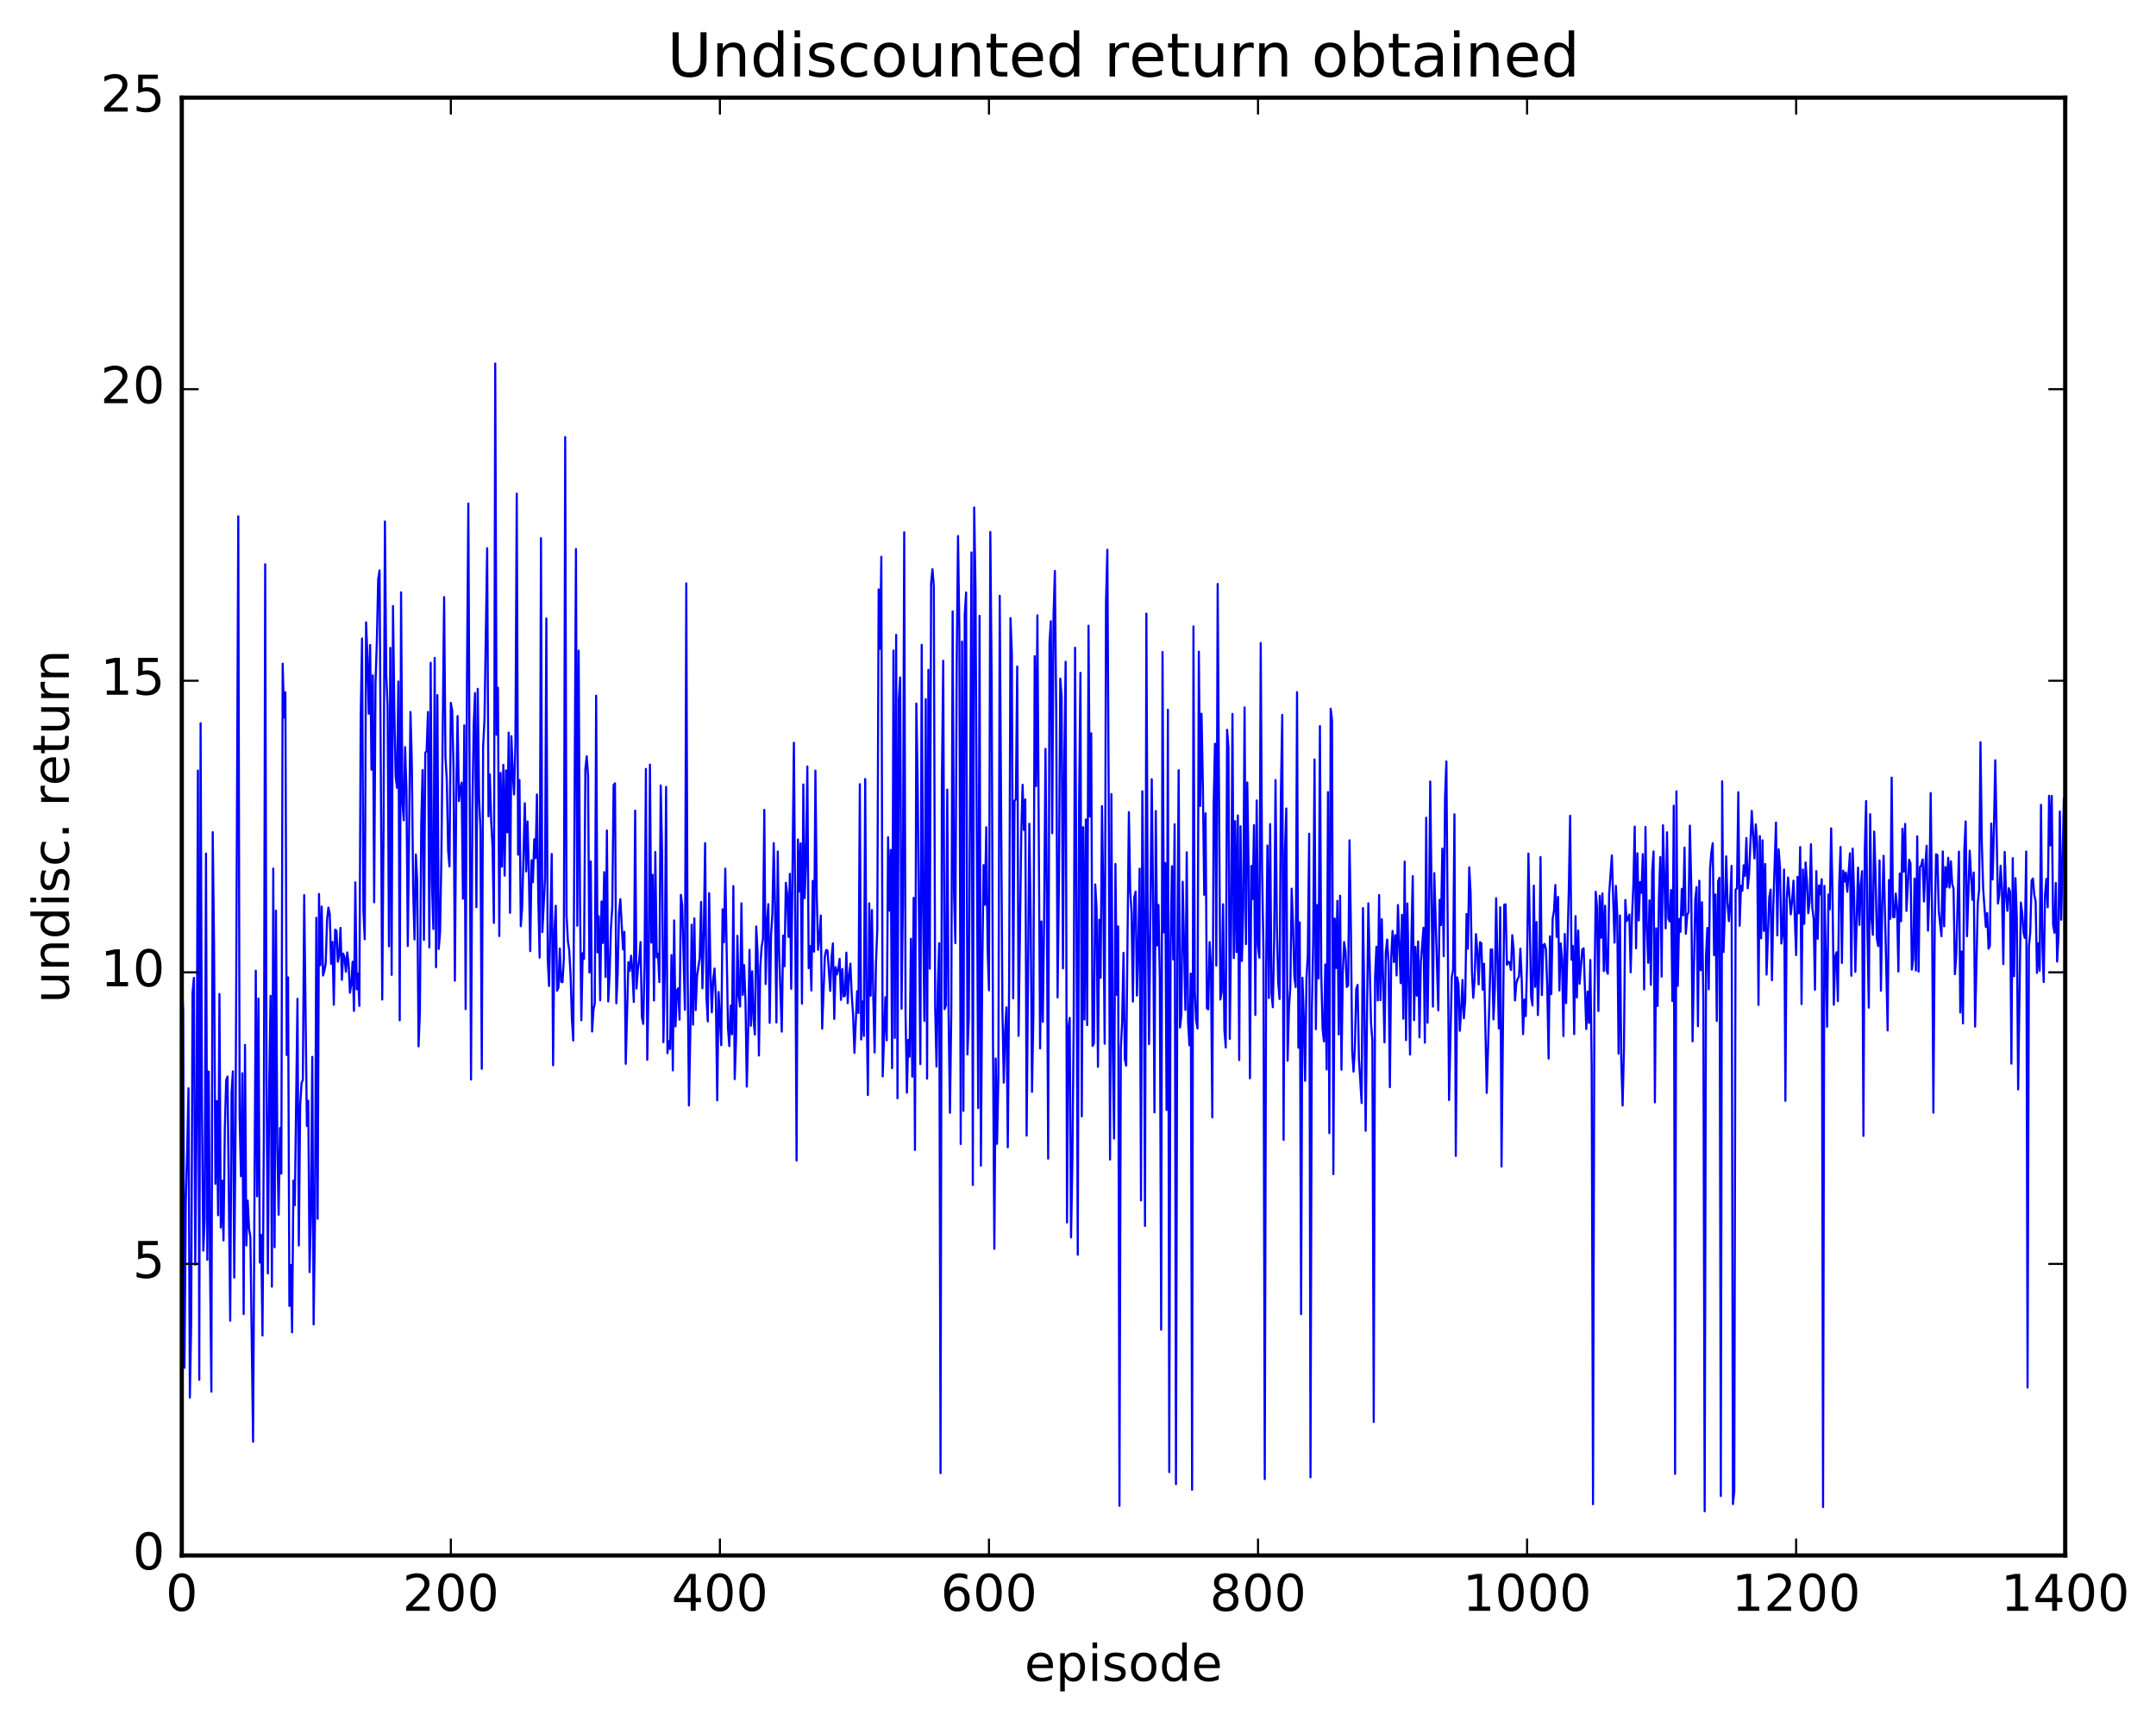 <?xml version="1.0" encoding="utf-8" standalone="no"?>
<!DOCTYPE svg PUBLIC "-//W3C//DTD SVG 1.1//EN"
  "http://www.w3.org/Graphics/SVG/1.1/DTD/svg11.dtd">
<!-- Created with matplotlib (http://matplotlib.org/) -->
<svg height="408pt" version="1.1" viewBox="0 0 511 408" width="511pt" xmlns="http://www.w3.org/2000/svg" xmlns:xlink="http://www.w3.org/1999/xlink">
 <defs>
  <style type="text/css">
*{stroke-linecap:butt;stroke-linejoin:round;stroke-miterlimit:100000;}
  </style>
 </defs>
 <g id="figure_1">
  <g id="patch_1">
   <path d="M 0 408.169 
L 511.954 408.169 
L 511.954 0 
L 0 0 
z
" style="fill:#ffffff;"/>
  </g>
  <g id="axes_1">
   <g id="patch_2">
    <path d="M 43.084 368.742 
L 489.484 368.742 
L 489.484 23.142 
L 43.084 23.142 
z
" style="fill:#ffffff;"/>
   </g>
   <g id="line2d_1">
    <path clip-path="url(#pb4eb28b7d7)" d="M 43.084 232.072 
L 43.403 239.583 
L 43.721 324.256 
L 44.04 284.632 
L 44.359 273.305 
L 44.678 257.992 
L 44.997 331.317 
L 45.316 313.322 
L 45.635 235.394 
L 45.953 231.806 
L 46.272 299.82 
L 46.591 265.675 
L 46.91 182.67 
L 47.229 327.109 
L 47.548 171.452 
L 47.867 262.976 
L 48.185 296.471 
L 48.504 289.276 
L 48.823 202.347 
L 49.142 298.661 
L 49.461 254.01 
L 49.78 300.02 
L 50.099 329.912 
L 50.417 197.269 
L 50.736 224.595 
L 51.055 280.627 
L 51.374 261.03 
L 51.693 288.086 
L 52.012 235.64 
L 52.331 291.006 
L 52.649 279.884 
L 52.968 294.057 
L 53.287 267.583 
L 53.606 256.088 
L 53.925 255.197 
L 54.563 313.09 
L 54.881 259.074 
L 55.2 253.957 
L 55.519 302.864 
L 55.838 265.948 
L 56.476 122.4 
L 56.795 264.625 
L 57.113 278.826 
L 57.432 254.414 
L 57.751 311.508 
L 58.07 247.709 
L 58.389 295.223 
L 58.708 284.622 
L 59.027 291.227 
L 59.345 293.261 
L 59.983 341.766 
L 60.621 230.117 
L 60.94 283.599 
L 61.259 236.72 
L 61.577 299.311 
L 61.896 292.753 
L 62.215 316.597 
L 62.534 269.514 
L 62.853 133.766 
L 63.172 255.836 
L 63.491 301.882 
L 63.809 256.762 
L 64.128 236.066 
L 64.447 305.022 
L 64.766 205.893 
L 65.085 295.672 
L 65.404 215.887 
L 65.723 271.263 
L 66.041 287.963 
L 66.36 267.418 
L 66.679 278.22 
L 66.998 157.33 
L 67.317 170.09 
L 67.636 164.108 
L 67.955 250.095 
L 68.273 231.694 
L 68.592 309.594 
L 68.911 299.859 
L 69.23 315.837 
L 69.549 279.859 
L 69.868 285.708 
L 70.505 236.776 
L 70.824 295.241 
L 71.143 262.167 
L 71.462 256.763 
L 71.781 255.989 
L 72.1 212.192 
L 72.737 266.928 
L 73.056 260.932 
L 73.375 301.552 
L 73.694 287.742 
L 74.013 250.532 
L 74.332 313.968 
L 74.651 289.51 
L 74.969 217.584 
L 75.288 288.913 
L 75.607 211.917 
L 75.926 228.817 
L 76.245 214.925 
L 76.564 231.264 
L 76.883 230.121 
L 77.201 228.292 
L 77.52 218.032 
L 77.839 215.152 
L 78.158 216.784 
L 78.477 228.492 
L 78.796 223.286 
L 79.115 238.195 
L 79.433 220.387 
L 79.752 220.653 
L 80.071 227.992 
L 80.39 226.356 
L 80.709 219.962 
L 81.028 232.282 
L 81.347 226.07 
L 81.665 226.99 
L 81.984 230.356 
L 82.303 225.78 
L 82.622 228.49 
L 82.941 235.337 
L 83.26 233.189 
L 83.579 227.991 
L 83.897 239.643 
L 84.216 209.17 
L 84.535 234.534 
L 84.854 230.765 
L 85.173 238.457 
L 85.492 169.959 
L 85.811 151.37 
L 86.129 215.71 
L 86.448 222.668 
L 86.767 147.535 
L 87.086 155.748 
L 87.405 169.196 
L 87.724 152.906 
L 88.043 182.461 
L 88.361 160.109 
L 88.68 213.893 
L 88.999 162.053 
L 89.318 152.064 
L 89.637 137.371 
L 89.956 135.221 
L 90.593 236.954 
L 90.912 195.012 
L 91.231 123.619 
L 91.55 159.979 
L 91.869 167.467 
L 92.188 224.335 
L 92.507 153.584 
L 92.825 231.102 
L 93.144 143.675 
L 93.463 168.415 
L 93.782 184.033 
L 94.101 186.748 
L 94.42 161.561 
L 94.739 241.878 
L 95.057 140.422 
L 95.376 190.048 
L 95.695 194.475 
L 96.014 177.12 
L 96.333 187.318 
L 96.652 224.274 
L 97.289 168.793 
L 97.608 180.959 
L 97.927 210.908 
L 98.246 222.708 
L 98.565 202.563 
L 98.884 208.699 
L 99.203 248.055 
L 99.521 239.8 
L 99.84 195.38 
L 100.159 182.561 
L 100.478 222.816 
L 100.797 178.439 
L 101.116 178.052 
L 101.435 168.781 
L 101.753 224.594 
L 102.072 157.107 
L 102.391 209.563 
L 102.71 220.241 
L 103.029 155.961 
L 103.348 229.284 
L 103.667 164.78 
L 103.985 224.957 
L 104.304 220.832 
L 104.623 202.554 
L 105.261 141.548 
L 105.58 179.484 
L 105.899 184.937 
L 106.217 201.642 
L 106.536 205.384 
L 106.855 166.629 
L 107.174 168.425 
L 107.493 182.229 
L 107.812 232.482 
L 108.131 188.494 
L 108.449 169.748 
L 108.768 189.904 
L 109.087 186.943 
L 109.406 185.52 
L 109.725 213.05 
L 110.044 171.951 
L 110.363 239.215 
L 110.681 160.679 
L 111 119.357 
L 111.638 255.912 
L 111.957 192.148 
L 112.276 171.827 
L 112.595 164.287 
L 112.913 215.068 
L 113.232 163.288 
L 113.551 189.334 
L 113.87 196.471 
L 114.189 253.373 
L 114.508 176.98 
L 114.827 170.745 
L 115.464 129.972 
L 115.783 193.527 
L 116.102 183.584 
L 116.421 194.758 
L 116.74 200.786 
L 117.059 218.775 
L 117.377 86.168 
L 117.696 174.167 
L 118.015 163.021 
L 118.334 221.896 
L 118.653 183.224 
L 118.972 205.447 
L 119.291 181.325 
L 119.609 207.585 
L 119.928 182.62 
L 120.247 197.337 
L 120.566 173.689 
L 120.885 216.395 
L 121.204 174.515 
L 121.523 182.95 
L 121.841 188.354 
L 122.16 176.476 
L 122.479 117.021 
L 122.798 202.602 
L 123.117 184.911 
L 123.436 219.568 
L 123.755 215.093 
L 124.392 190.416 
L 124.711 206.582 
L 125.03 194.741 
L 125.349 206.944 
L 125.668 225.477 
L 125.987 203.931 
L 126.305 209.123 
L 126.624 198.963 
L 126.943 203.454 
L 127.262 188.336 
L 127.581 212.937 
L 127.9 227.002 
L 128.219 127.58 
L 128.537 220.973 
L 129.175 208.346 
L 129.494 146.605 
L 129.813 227.238 
L 130.132 233.744 
L 130.769 202.443 
L 131.088 252.527 
L 131.407 220.598 
L 131.726 214.714 
L 132.045 234.87 
L 132.364 234.13 
L 132.683 224.847 
L 133.001 232.762 
L 133.32 232.844 
L 133.639 227.192 
L 133.958 103.615 
L 134.277 216.948 
L 134.596 223.053 
L 134.915 225.267 
L 135.233 231.115 
L 135.552 241.562 
L 135.871 246.662 
L 136.509 130.16 
L 136.828 219.447 
L 137.147 154.244 
L 137.465 213.535 
L 137.784 241.862 
L 138.103 225.971 
L 138.422 227.312 
L 138.741 182.385 
L 139.06 179.287 
L 139.379 183.863 
L 139.697 230.546 
L 140.016 204.209 
L 140.335 244.526 
L 140.654 239.358 
L 140.973 237.885 
L 141.292 164.915 
L 141.611 225.784 
L 141.929 217.209 
L 142.248 237.121 
L 142.567 213.698 
L 142.886 223.541 
L 143.205 206.748 
L 143.524 231.604 
L 143.843 196.869 
L 144.161 237.406 
L 144.48 231.141 
L 144.799 220.052 
L 145.118 214.959 
L 145.437 186.089 
L 145.756 185.704 
L 146.075 237.842 
L 146.393 230.944 
L 146.712 216.515 
L 147.031 213.148 
L 147.669 225.075 
L 147.988 220.899 
L 148.307 252.18 
L 148.944 228.091 
L 149.263 230.16 
L 149.582 226.559 
L 149.901 230.399 
L 150.22 237.53 
L 150.539 192.165 
L 150.857 234.35 
L 151.176 229.919 
L 151.495 227.602 
L 151.814 223.322 
L 152.133 241.121 
L 152.452 242.722 
L 152.771 228.35 
L 153.089 182.275 
L 153.408 251.241 
L 153.727 233.113 
L 154.046 181.254 
L 154.365 223.452 
L 154.684 207.377 
L 155.003 237.173 
L 155.321 201.981 
L 155.64 226.938 
L 155.959 226.071 
L 156.278 232.821 
L 156.597 186.196 
L 156.916 201.746 
L 157.235 247.058 
L 157.553 230.962 
L 157.872 186.548 
L 158.191 249.673 
L 158.51 246.819 
L 158.829 248.672 
L 159.148 226.404 
L 159.467 253.746 
L 159.785 218.191 
L 160.104 243.328 
L 160.423 234.869 
L 160.742 234.261 
L 161.061 241.733 
L 161.38 212.135 
L 161.699 214.593 
L 162.336 239.367 
L 162.655 138.302 
L 162.974 229.57 
L 163.293 262.078 
L 163.612 244.649 
L 163.931 219.198 
L 164.249 242.904 
L 164.568 217.717 
L 164.887 239.468 
L 165.206 231.471 
L 165.844 227.048 
L 166.163 213.822 
L 166.481 234.269 
L 166.8 221.53 
L 167.119 199.874 
L 167.438 236.414 
L 167.757 242.129 
L 168.076 211.74 
L 168.395 231.006 
L 168.713 239.977 
L 169.032 232.191 
L 169.351 229.586 
L 169.67 236.622 
L 169.989 260.838 
L 170.308 235.16 
L 170.945 247.776 
L 171.264 215.545 
L 171.583 223.369 
L 171.902 205.923 
L 172.54 243.623 
L 172.859 247.986 
L 173.177 238.368 
L 173.496 245.179 
L 173.815 210.048 
L 174.134 255.811 
L 174.453 246.344 
L 174.772 221.842 
L 175.091 236.041 
L 175.409 238.617 
L 175.728 214.149 
L 176.047 235.845 
L 176.366 228.782 
L 176.685 237.073 
L 177.004 257.599 
L 177.323 244.513 
L 177.641 225.166 
L 177.96 243.177 
L 178.279 230.252 
L 178.598 241.746 
L 178.917 245.259 
L 179.236 219.632 
L 179.555 225.824 
L 179.873 250.221 
L 180.192 229.289 
L 180.511 224.491 
L 180.83 222.595 
L 181.149 191.989 
L 181.468 233.277 
L 181.787 218.612 
L 182.105 214.34 
L 182.424 242.483 
L 182.743 221.734 
L 183.062 216.813 
L 183.381 199.869 
L 183.7 215.407 
L 184.019 242.389 
L 184.337 201.869 
L 184.656 225.651 
L 185.294 244.567 
L 185.613 221.777 
L 185.932 229.059 
L 186.251 209.279 
L 186.569 211.872 
L 186.888 222.114 
L 187.207 207.143 
L 187.526 234.401 
L 188.164 176.073 
L 188.483 218.197 
L 188.801 275.114 
L 189.12 199.002 
L 189.439 211.34 
L 189.758 199.92 
L 190.077 237.931 
L 190.396 185.974 
L 190.715 212.917 
L 191.033 204.037 
L 191.352 181.703 
L 191.671 229.511 
L 191.99 224.289 
L 192.309 234.804 
L 192.628 208.839 
L 192.947 225.591 
L 193.265 182.693 
L 193.584 212.46 
L 193.903 225.171 
L 194.222 222.216 
L 194.541 217.033 
L 194.86 243.852 
L 195.497 226.737 
L 195.816 225.201 
L 196.135 225.325 
L 196.773 234.907 
L 197.092 226.916 
L 197.411 223.629 
L 197.729 241.542 
L 198.048 229.257 
L 198.367 231.006 
L 198.686 229.753 
L 199.005 227.303 
L 199.324 237.037 
L 199.643 229.726 
L 199.961 236.225 
L 200.28 236.01 
L 200.599 225.829 
L 200.918 237.825 
L 201.237 231.201 
L 201.556 228.456 
L 201.875 235.956 
L 202.193 240.594 
L 202.512 249.596 
L 203.15 234.963 
L 203.469 240.15 
L 203.788 185.902 
L 204.107 246.423 
L 204.425 237.397 
L 204.744 245.584 
L 205.063 184.671 
L 205.382 237.382 
L 205.701 259.59 
L 206.02 214.14 
L 206.339 236.046 
L 206.657 215.737 
L 206.976 236.269 
L 207.295 249.513 
L 207.614 228.244 
L 207.933 220.302 
L 208.252 139.719 
L 208.571 153.826 
L 208.889 131.989 
L 209.208 255.171 
L 209.846 236.411 
L 210.165 246.616 
L 210.484 198.463 
L 210.803 215.885 
L 211.121 201.491 
L 211.44 253.215 
L 211.759 154.22 
L 212.078 246.035 
L 212.397 150.497 
L 212.716 260.363 
L 213.035 165.748 
L 213.353 160.59 
L 213.672 239.155 
L 213.991 214.466 
L 214.31 126.183 
L 214.629 240.351 
L 214.948 259.034 
L 215.267 246.499 
L 215.585 250.502 
L 215.904 222.555 
L 216.223 255.237 
L 216.542 212.851 
L 216.861 272.616 
L 217.18 166.778 
L 217.499 185.779 
L 218.136 252.243 
L 218.455 152.856 
L 218.774 215.322 
L 219.093 242.006 
L 219.412 165.732 
L 219.731 255.697 
L 220.049 158.794 
L 220.368 229.635 
L 220.687 138.24 
L 221.006 134.945 
L 221.325 138.952 
L 221.644 238.495 
L 221.963 252.855 
L 222.281 234.059 
L 222.6 223.59 
L 222.919 349.228 
L 223.238 185.865 
L 223.557 156.645 
L 223.876 239.225 
L 224.195 238.308 
L 224.513 187.2 
L 224.832 240.742 
L 225.151 263.794 
L 225.47 239.876 
L 225.789 144.941 
L 226.108 211.445 
L 226.427 223.589 
L 226.745 157.924 
L 227.064 127.078 
L 227.383 149.721 
L 227.702 271.2 
L 228.021 152.081 
L 228.34 263.348 
L 228.659 145.731 
L 228.977 140.459 
L 229.296 249.966 
L 229.615 241.316 
L 230.253 130.951 
L 230.572 280.92 
L 230.891 120.307 
L 231.209 139.589 
L 231.847 262.671 
L 232.166 145.988 
L 232.485 276.325 
L 232.804 229.979 
L 233.123 205.082 
L 233.441 214.483 
L 233.76 196.109 
L 234.079 224.894 
L 234.398 234.761 
L 234.717 126.115 
L 235.036 161.358 
L 235.355 247.185 
L 235.673 296.056 
L 235.992 250.945 
L 236.311 271.159 
L 236.63 255.138 
L 236.949 141.246 
L 237.587 239.479 
L 237.905 256.644 
L 238.224 244.486 
L 238.543 238.809 
L 238.862 271.981 
L 239.181 232.567 
L 239.5 146.521 
L 239.819 154.792 
L 240.137 236.659 
L 240.456 189.85 
L 240.775 189.455 
L 241.094 158.005 
L 241.413 245.555 
L 242.051 197.829 
L 242.369 186.026 
L 242.688 196.773 
L 243.007 189.52 
L 243.326 269.208 
L 243.964 195.283 
L 244.283 217.281 
L 244.601 258.829 
L 244.92 240.738 
L 245.239 155.552 
L 245.558 186.36 
L 245.877 145.872 
L 246.515 248.534 
L 246.833 218.432 
L 247.152 242.218 
L 247.471 218.125 
L 247.79 177.53 
L 248.109 211.411 
L 248.428 274.668 
L 248.747 152.378 
L 249.065 147.263 
L 249.384 197.521 
L 249.703 145.934 
L 250.022 135.36 
L 250.341 169.663 
L 250.66 236.444 
L 250.979 208.692 
L 251.297 160.872 
L 251.616 165.18 
L 251.935 229.564 
L 252.254 179.911 
L 252.573 156.871 
L 252.892 289.811 
L 253.211 243.896 
L 253.529 241.288 
L 253.848 293.344 
L 254.167 275.631 
L 254.486 241.601 
L 254.805 153.544 
L 255.124 211.711 
L 255.443 297.444 
L 255.761 190.086 
L 256.08 159.499 
L 256.399 264.645 
L 256.718 196.094 
L 257.037 241.678 
L 257.356 194.281 
L 257.675 243.019 
L 257.993 148.337 
L 258.312 193.555 
L 258.631 173.836 
L 258.95 247.964 
L 259.269 247.323 
L 259.588 209.652 
L 259.907 215.49 
L 260.225 252.903 
L 260.544 218.031 
L 260.863 231.794 
L 261.182 191.088 
L 261.501 212.772 
L 261.82 247.434 
L 262.139 142.751 
L 262.457 130.332 
L 262.776 189.335 
L 263.095 274.873 
L 263.414 188.235 
L 263.733 248.55 
L 264.052 269.909 
L 264.371 204.808 
L 264.689 235.818 
L 265.008 219.611 
L 265.327 356.983 
L 265.646 248.709 
L 265.965 242.048 
L 266.284 225.874 
L 266.603 251.066 
L 266.921 252.639 
L 267.559 192.515 
L 267.878 211.244 
L 268.197 216.303 
L 268.516 237.435 
L 268.835 212.745 
L 269.153 211.367 
L 269.472 236.02 
L 269.791 224.311 
L 270.11 205.93 
L 270.429 284.579 
L 270.748 187.57 
L 271.067 218.348 
L 271.385 290.614 
L 271.704 145.457 
L 272.023 216.988 
L 272.342 247.51 
L 272.98 184.715 
L 273.299 214.098 
L 273.617 263.696 
L 273.936 192.274 
L 274.255 224.15 
L 274.574 214.542 
L 274.893 231.973 
L 275.212 315.209 
L 275.531 154.559 
L 275.849 221.026 
L 276.168 204.579 
L 276.487 263.132 
L 276.806 168.269 
L 277.125 348.968 
L 277.444 223.796 
L 277.763 205.332 
L 278.081 227.465 
L 278.4 195.401 
L 278.719 351.824 
L 279.038 228.372 
L 279.357 182.58 
L 279.676 243.577 
L 279.995 240.637 
L 280.313 209.025 
L 280.951 239.403 
L 281.27 202.042 
L 281.589 242.174 
L 281.908 247.796 
L 282.227 230.792 
L 282.545 353.162 
L 282.864 148.497 
L 283.183 235.017 
L 283.502 241.93 
L 283.821 243.8 
L 284.14 154.48 
L 284.459 191.05 
L 284.777 169.185 
L 285.096 185.98 
L 285.415 212.112 
L 285.734 192.818 
L 286.053 239.084 
L 286.372 239.268 
L 286.691 223.339 
L 287.009 229.038 
L 287.328 264.873 
L 287.647 191.176 
L 287.966 176.303 
L 288.285 228.913 
L 288.604 138.435 
L 289.241 236.955 
L 289.56 235.116 
L 289.879 214.365 
L 290.198 244.11 
L 290.517 248.314 
L 290.836 173.006 
L 291.155 177.226 
L 291.473 246.281 
L 291.792 219.773 
L 292.111 169.233 
L 292.43 227.108 
L 292.749 194.652 
L 293.068 225.702 
L 293.387 193.309 
L 293.705 251.306 
L 294.024 195.886 
L 294.343 227.822 
L 294.662 215.775 
L 294.981 167.702 
L 295.3 223.809 
L 295.619 185.492 
L 295.937 206.199 
L 296.256 255.624 
L 296.575 205.263 
L 296.894 213.135 
L 297.213 195.6 
L 297.532 240.603 
L 297.851 189.751 
L 298.169 224.183 
L 298.488 227.037 
L 298.807 152.441 
L 299.126 206.041 
L 299.445 224.784 
L 299.764 350.628 
L 300.083 229.435 
L 300.401 200.438 
L 300.72 236.595 
L 301.039 195.355 
L 301.358 235.414 
L 301.677 238.777 
L 301.996 223 
L 302.315 184.912 
L 302.633 219.505 
L 302.952 232.816 
L 303.271 236.82 
L 303.59 188.018 
L 303.909 169.475 
L 304.228 270.222 
L 304.547 202.17 
L 304.865 191.665 
L 305.184 251.447 
L 305.503 238.944 
L 305.822 233.947 
L 306.141 210.659 
L 306.46 219.178 
L 306.779 231.522 
L 307.097 233.993 
L 307.416 164.079 
L 307.735 248.353 
L 308.054 218.664 
L 308.373 311.522 
L 308.692 231.782 
L 309.011 241.293 
L 309.329 256.217 
L 309.648 231.992 
L 309.967 226.448 
L 310.286 197.65 
L 310.605 350.209 
L 310.924 239.595 
L 311.243 223.436 
L 311.561 180.028 
L 311.88 243.976 
L 312.199 214.551 
L 312.518 231.956 
L 312.837 172.123 
L 313.156 230.818 
L 313.475 243.966 
L 313.793 246.876 
L 314.112 228.637 
L 314.431 253.53 
L 314.75 187.789 
L 315.069 268.627 
L 315.388 167.994 
L 315.707 170.74 
L 316.025 278.343 
L 316.344 217.755 
L 316.663 229.47 
L 316.982 213.555 
L 317.301 245.229 
L 317.62 212.345 
L 317.939 253.575 
L 318.257 230.662 
L 318.576 223.311 
L 318.895 225.58 
L 319.214 233.968 
L 319.533 233.612 
L 319.852 199.206 
L 320.171 219.256 
L 320.489 249.158 
L 320.808 254.048 
L 321.127 248.1 
L 321.446 234.487 
L 321.765 233.479 
L 322.084 250.931 
L 322.721 261.481 
L 323.04 215.27 
L 323.359 237.101 
L 323.678 268.06 
L 324.316 214.141 
L 324.953 242.613 
L 325.272 246.678 
L 325.591 337.083 
L 325.91 231.752 
L 326.229 224.451 
L 326.548 237.172 
L 326.867 212.188 
L 327.185 237.107 
L 327.504 217.906 
L 328.142 247.103 
L 328.461 225.657 
L 328.78 222.725 
L 329.099 228.271 
L 329.417 257.736 
L 329.736 226.937 
L 330.055 220.685 
L 330.374 228.06 
L 330.693 221.68 
L 331.012 231.253 
L 331.331 214.543 
L 331.968 233.067 
L 332.287 216.855 
L 332.606 241.506 
L 332.925 204.256 
L 333.244 246.571 
L 333.563 214.182 
L 334.2 250.001 
L 334.519 222.339 
L 334.838 207.704 
L 335.157 241.833 
L 335.476 224.468 
L 335.795 236.042 
L 336.113 223.178 
L 336.432 245.912 
L 336.751 228.136 
L 337.389 219.939 
L 337.708 247.179 
L 338.027 193.855 
L 338.345 242.454 
L 338.664 220.162 
L 338.983 185.266 
L 339.621 238.624 
L 339.94 206.979 
L 340.896 239.51 
L 341.215 213.318 
L 341.534 219.289 
L 341.853 201.17 
L 342.172 226.671 
L 342.491 189.102 
L 342.809 180.504 
L 343.447 260.769 
L 344.085 231.622 
L 344.404 229.947 
L 344.723 193.033 
L 345.041 274.024 
L 345.36 231.695 
L 345.679 233.294 
L 345.998 244.363 
L 346.317 239.458 
L 346.636 232.309 
L 346.955 241.4 
L 347.273 237.017 
L 347.592 216.69 
L 347.911 224.886 
L 348.23 205.611 
L 348.549 211.636 
L 348.868 230.321 
L 349.187 236.534 
L 349.505 232.071 
L 349.824 221.445 
L 350.143 225.454 
L 350.462 233.368 
L 350.781 223.363 
L 351.1 223.6 
L 351.419 234.61 
L 351.737 228.459 
L 352.375 259.09 
L 353.013 237.083 
L 353.332 225.091 
L 353.651 225.083 
L 353.969 241.668 
L 354.288 234.643 
L 354.607 212.922 
L 355.245 243.823 
L 355.564 215.075 
L 355.883 276.546 
L 356.52 214.479 
L 356.839 214.381 
L 357.158 228.715 
L 357.477 228.005 
L 357.796 228.192 
L 358.115 229.94 
L 358.433 221.702 
L 358.752 225.076 
L 359.071 237.161 
L 359.39 233.124 
L 359.709 232.016 
L 360.028 231.506 
L 360.347 224.879 
L 360.665 232.141 
L 360.984 245.158 
L 361.303 236.967 
L 361.622 240.878 
L 361.941 228.074 
L 362.26 202.345 
L 362.897 236.351 
L 363.216 238.356 
L 363.535 209.954 
L 363.854 233.932 
L 364.173 218.572 
L 364.492 240.63 
L 364.811 230.139 
L 365.129 203.165 
L 365.448 235.89 
L 365.767 224.07 
L 366.086 223.773 
L 366.405 225.026 
L 366.724 234.286 
L 367.043 250.946 
L 367.361 221.964 
L 367.68 235.664 
L 367.999 217.773 
L 368.318 215.915 
L 368.637 209.795 
L 368.956 222.107 
L 369.275 212.611 
L 369.593 234.807 
L 369.912 223.649 
L 370.231 227.376 
L 370.55 245.606 
L 370.869 221.401 
L 371.188 237.807 
L 371.825 210.934 
L 372.144 193.39 
L 372.463 227.515 
L 372.782 224.23 
L 373.101 245.147 
L 373.42 217.175 
L 373.739 236.485 
L 374.057 220.597 
L 374.376 233.213 
L 375.014 225.082 
L 375.333 224.794 
L 375.971 243.938 
L 376.289 235.057 
L 376.608 242.499 
L 376.927 227.573 
L 377.246 252.593 
L 377.565 356.584 
L 377.884 238.121 
L 378.203 211.411 
L 378.521 215.126 
L 378.84 239.676 
L 379.159 212.352 
L 379.478 222.291 
L 379.797 211.801 
L 380.116 230.209 
L 380.435 214.713 
L 380.753 229.934 
L 381.072 230.829 
L 381.391 211.963 
L 382.029 202.777 
L 382.667 223.462 
L 382.985 210.011 
L 383.304 216.664 
L 383.623 249.76 
L 383.942 217.016 
L 384.261 251.384 
L 384.58 262.076 
L 384.899 248.6 
L 385.217 213.339 
L 385.536 218.379 
L 385.855 217.773 
L 386.174 216.788 
L 386.493 230.484 
L 386.812 217.361 
L 387.131 209.745 
L 387.449 195.959 
L 387.768 224.799 
L 388.087 202.284 
L 388.406 218.204 
L 388.725 209.099 
L 389.044 211.627 
L 389.363 202.493 
L 389.681 234.559 
L 390 196.043 
L 390.319 219.985 
L 390.638 228.232 
L 390.957 213.438 
L 391.276 233.461 
L 391.595 206.45 
L 391.913 201.833 
L 392.232 261.33 
L 392.551 220.068 
L 392.87 238.482 
L 393.189 212.569 
L 393.508 203.162 
L 393.827 231.519 
L 394.145 195.639 
L 394.783 220.077 
L 395.102 197.293 
L 395.421 217.762 
L 395.74 218.45 
L 396.059 210.992 
L 396.377 237.307 
L 396.696 190.995 
L 397.015 349.389 
L 397.334 187.586 
L 397.653 233.721 
L 397.972 217.854 
L 398.291 220.906 
L 398.609 210.714 
L 398.928 216.993 
L 399.247 200.937 
L 399.566 221.368 
L 399.885 216.884 
L 400.204 216.275 
L 400.523 195.72 
L 400.841 209.467 
L 401.16 246.874 
L 401.798 213.162 
L 402.117 210.306 
L 402.436 243.274 
L 402.755 208.786 
L 403.073 230.014 
L 403.392 213.871 
L 403.711 237.131 
L 404.03 358.253 
L 404.349 226.71 
L 404.668 219.977 
L 404.987 234.512 
L 405.305 205.892 
L 405.624 202.018 
L 405.943 199.889 
L 406.262 226.418 
L 406.581 212.034 
L 406.9 242.019 
L 407.219 208.914 
L 407.537 208.087 
L 407.856 354.637 
L 408.175 185.219 
L 408.494 225.687 
L 408.813 216.201 
L 409.132 203.004 
L 409.451 214.147 
L 409.769 218.362 
L 410.088 213.438 
L 410.407 205.259 
L 410.726 356.555 
L 411.045 353.504 
L 411.364 210.888 
L 411.683 210.637 
L 412.001 187.796 
L 412.32 219.467 
L 412.639 209.973 
L 412.958 211.169 
L 413.277 205.129 
L 413.596 207.635 
L 413.915 198.657 
L 414.233 210.577 
L 414.552 207.369 
L 415.19 192.231 
L 415.828 203.5 
L 416.147 195.42 
L 416.465 199.983 
L 416.784 238.231 
L 417.103 198.199 
L 417.422 222.441 
L 417.741 199.218 
L 418.06 220.668 
L 418.379 204.817 
L 418.697 231.038 
L 419.335 212.695 
L 419.654 210.877 
L 419.973 232.368 
L 420.292 215.188 
L 420.929 194.993 
L 421.248 221.752 
L 421.567 201.337 
L 421.886 205.672 
L 422.205 223.687 
L 422.524 221.116 
L 422.843 206.139 
L 423.161 260.956 
L 423.48 213.215 
L 423.799 208.024 
L 424.437 216.761 
L 424.756 213.52 
L 425.075 208.762 
L 425.712 226.412 
L 426.031 207.887 
L 426.35 216.506 
L 426.669 200.796 
L 426.988 238.034 
L 427.307 206.119 
L 427.625 219.021 
L 427.944 204.459 
L 428.263 208.937 
L 428.582 216.47 
L 428.901 213.775 
L 429.22 200.116 
L 429.539 215.108 
L 429.857 217.839 
L 430.176 234.614 
L 430.495 206.511 
L 430.814 222.537 
L 431.133 209.917 
L 431.452 212.013 
L 431.771 208.421 
L 432.089 357.255 
L 432.408 210.012 
L 433.046 243.404 
L 433.365 212.056 
L 433.684 215.548 
L 434.003 196.363 
L 434.321 211.122 
L 434.64 238.183 
L 434.959 226.756 
L 435.278 225.738 
L 435.597 237.318 
L 435.916 209.674 
L 436.235 200.796 
L 436.553 228.272 
L 436.872 206.39 
L 437.191 208.987 
L 437.51 206.855 
L 437.829 211.389 
L 438.467 202.276 
L 438.785 231.318 
L 439.104 201.168 
L 439.423 211.381 
L 439.742 230.398 
L 440.38 205.676 
L 440.699 219.259 
L 441.017 209.863 
L 441.336 206.515 
L 441.655 269.278 
L 441.974 201.785 
L 442.293 189.902 
L 442.612 221.528 
L 442.931 238.874 
L 443.249 193.01 
L 443.568 217.643 
L 443.887 221.608 
L 444.206 197.137 
L 444.525 207.288 
L 444.844 222.489 
L 445.163 224.279 
L 445.481 203.97 
L 445.8 234.849 
L 446.119 214.555 
L 446.438 202.884 
L 447.076 229.755 
L 447.395 244.286 
L 447.713 208.619 
L 448.032 217.811 
L 448.351 184.333 
L 448.67 217.36 
L 448.989 217.451 
L 449.308 211.822 
L 449.627 215.1 
L 449.945 230.313 
L 450.264 207.07 
L 450.583 218.393 
L 450.902 196.446 
L 451.221 206.628 
L 451.54 195.315 
L 451.859 215.933 
L 452.496 203.801 
L 452.815 204.698 
L 453.134 229.848 
L 453.453 227.387 
L 453.772 208.275 
L 454.091 230.054 
L 454.409 198.282 
L 454.728 230.328 
L 455.047 205.53 
L 455.366 205.181 
L 455.685 203.734 
L 456.004 213.699 
L 456.323 205.308 
L 456.641 200.502 
L 456.96 220.61 
L 457.279 211.306 
L 457.598 187.997 
L 457.917 215.495 
L 458.236 263.772 
L 458.555 219.306 
L 458.873 202.512 
L 459.192 202.674 
L 459.511 215.905 
L 460.149 221.929 
L 460.468 201.852 
L 460.787 219.596 
L 461.105 205.544 
L 461.424 210.245 
L 461.743 203.351 
L 462.062 210.418 
L 462.381 204.177 
L 462.7 209.635 
L 463.019 210.65 
L 463.337 230.931 
L 463.656 226.578 
L 464.294 201.883 
L 464.613 240.023 
L 464.932 225.581 
L 465.251 242.606 
L 465.569 201.685 
L 465.888 194.729 
L 466.207 221.941 
L 466.845 201.677 
L 467.483 213.301 
L 467.801 206.841 
L 468.12 243.365 
L 468.758 214.077 
L 469.077 211.009 
L 469.396 175.952 
L 469.715 199.754 
L 470.033 210.644 
L 470.671 219.737 
L 470.99 216.437 
L 471.309 224.9 
L 471.628 224.183 
L 471.947 195.23 
L 472.265 208.491 
L 472.584 196.799 
L 472.903 180.229 
L 473.541 214.19 
L 473.86 212.143 
L 474.179 205.227 
L 474.497 211.338 
L 474.816 228.543 
L 475.135 201.951 
L 475.454 211.809 
L 475.773 215.92 
L 476.092 210.545 
L 476.411 211.414 
L 476.729 252.147 
L 477.048 203.425 
L 477.367 231.428 
L 477.686 208.172 
L 478.005 217.691 
L 478.324 258.259 
L 478.961 213.959 
L 479.28 216.397 
L 479.599 221.09 
L 479.918 222.356 
L 480.237 201.872 
L 480.556 328.936 
L 480.875 224.415 
L 481.193 221.094 
L 481.512 208.763 
L 481.831 208.275 
L 482.15 212.145 
L 482.469 213.635 
L 482.788 230.641 
L 483.107 223.594 
L 483.425 230.118 
L 483.744 190.802 
L 484.063 223.899 
L 484.382 232.793 
L 484.701 212.193 
L 485.02 208.352 
L 485.339 215.097 
L 485.657 188.646 
L 485.976 200.378 
L 486.295 188.679 
L 486.614 219.255 
L 486.933 221.115 
L 487.252 209.321 
L 487.571 227.957 
L 487.889 221.689 
L 488.208 192.389 
L 488.527 218.035 
L 489.165 189.337 
L 489.165 189.337 
" style="fill:none;stroke:#0000ff;stroke-linecap:square;stroke-width:0.5;"/>
   </g>
   <g id="patch_3">
    <path d="M 43.084 23.142 
L 489.484 23.142 
" style="fill:none;stroke:#000000;stroke-linecap:square;stroke-linejoin:miter;"/>
   </g>
   <g id="patch_4">
    <path d="M 43.084 368.742 
L 489.484 368.742 
" style="fill:none;stroke:#000000;stroke-linecap:square;stroke-linejoin:miter;"/>
   </g>
   <g id="patch_5">
    <path d="M 489.484 368.742 
L 489.484 23.142 
" style="fill:none;stroke:#000000;stroke-linecap:square;stroke-linejoin:miter;"/>
   </g>
   <g id="patch_6">
    <path d="M 43.084 368.742 
L 43.084 23.142 
" style="fill:none;stroke:#000000;stroke-linecap:square;stroke-linejoin:miter;"/>
   </g>
   <g id="matplotlib.axis_1">
    <g id="xtick_1">
     <g id="line2d_2">
      <defs>
       <path d="M 0 0 
L 0 -4 
" id="mab462d8636" style="stroke:#000000;stroke-width:0.5;"/>
      </defs>
      <g>
       <use style="stroke:#000000;stroke-width:0.5;" x="43.084" xlink:href="#mab462d8636" y="368.742"/>
      </g>
     </g>
     <g id="line2d_3">
      <defs>
       <path d="M 0 0 
L 0 4 
" id="mf4354be2f4" style="stroke:#000000;stroke-width:0.5;"/>
      </defs>
      <g>
       <use style="stroke:#000000;stroke-width:0.5;" x="43.084" xlink:href="#mf4354be2f4" y="23.142"/>
      </g>
     </g>
     <g id="text_1">
      <!-- 0 -->
      <defs>
       <path d="M 31.781 66.406 
Q 24.172 66.406 20.328 58.906 
Q 16.5 51.422 16.5 36.375 
Q 16.5 21.391 20.328 13.891 
Q 24.172 6.391 31.781 6.391 
Q 39.453 6.391 43.281 13.891 
Q 47.125 21.391 47.125 36.375 
Q 47.125 51.422 43.281 58.906 
Q 39.453 66.406 31.781 66.406 
M 31.781 74.219 
Q 44.047 74.219 50.516 64.516 
Q 56.984 54.828 56.984 36.375 
Q 56.984 17.969 50.516 8.266 
Q 44.047 -1.422 31.781 -1.422 
Q 19.531 -1.422 13.062 8.266 
Q 6.594 17.969 6.594 36.375 
Q 6.594 54.828 13.062 64.516 
Q 19.531 74.219 31.781 74.219 
" id="BitstreamVeraSans-Roman-30"/>
      </defs>
      <g transform="translate(39.266 381.86)scale(0.12 -0.12)">
       <use xlink:href="#BitstreamVeraSans-Roman-30"/>
      </g>
     </g>
    </g>
    <g id="xtick_2">
     <g id="line2d_4">
      <g>
       <use style="stroke:#000000;stroke-width:0.5;" x="106.855" xlink:href="#mab462d8636" y="368.742"/>
      </g>
     </g>
     <g id="line2d_5">
      <g>
       <use style="stroke:#000000;stroke-width:0.5;" x="106.855" xlink:href="#mf4354be2f4" y="23.142"/>
      </g>
     </g>
     <g id="text_2">
      <!-- 200 -->
      <defs>
       <path d="M 19.188 8.297 
L 53.609 8.297 
L 53.609 0 
L 7.328 0 
L 7.328 8.297 
Q 12.938 14.109 22.625 23.891 
Q 32.328 33.688 34.812 36.531 
Q 39.547 41.844 41.422 45.531 
Q 43.312 49.219 43.312 52.781 
Q 43.312 58.594 39.234 62.25 
Q 35.156 65.922 28.609 65.922 
Q 23.969 65.922 18.812 64.312 
Q 13.672 62.703 7.812 59.422 
L 7.812 69.391 
Q 13.766 71.781 18.938 73 
Q 24.125 74.219 28.422 74.219 
Q 39.75 74.219 46.484 68.547 
Q 53.219 62.891 53.219 53.422 
Q 53.219 48.922 51.531 44.891 
Q 49.859 40.875 45.406 35.406 
Q 44.188 33.984 37.641 27.219 
Q 31.109 20.453 19.188 8.297 
" id="BitstreamVeraSans-Roman-32"/>
      </defs>
      <g transform="translate(95.403 381.86)scale(0.12 -0.12)">
       <use xlink:href="#BitstreamVeraSans-Roman-32"/>
       <use x="63.623" xlink:href="#BitstreamVeraSans-Roman-30"/>
       <use x="127.246" xlink:href="#BitstreamVeraSans-Roman-30"/>
      </g>
     </g>
    </g>
    <g id="xtick_3">
     <g id="line2d_6">
      <g>
       <use style="stroke:#000000;stroke-width:0.5;" x="170.627" xlink:href="#mab462d8636" y="368.742"/>
      </g>
     </g>
     <g id="line2d_7">
      <g>
       <use style="stroke:#000000;stroke-width:0.5;" x="170.627" xlink:href="#mf4354be2f4" y="23.142"/>
      </g>
     </g>
     <g id="text_3">
      <!-- 400 -->
      <defs>
       <path d="M 37.797 64.312 
L 12.891 25.391 
L 37.797 25.391 
z
M 35.203 72.906 
L 47.609 72.906 
L 47.609 25.391 
L 58.016 25.391 
L 58.016 17.188 
L 47.609 17.188 
L 47.609 0 
L 37.797 0 
L 37.797 17.188 
L 4.891 17.188 
L 4.891 26.703 
z
" id="BitstreamVeraSans-Roman-34"/>
      </defs>
      <g transform="translate(159.174 381.86)scale(0.12 -0.12)">
       <use xlink:href="#BitstreamVeraSans-Roman-34"/>
       <use x="63.623" xlink:href="#BitstreamVeraSans-Roman-30"/>
       <use x="127.246" xlink:href="#BitstreamVeraSans-Roman-30"/>
      </g>
     </g>
    </g>
    <g id="xtick_4">
     <g id="line2d_8">
      <g>
       <use style="stroke:#000000;stroke-width:0.5;" x="234.398" xlink:href="#mab462d8636" y="368.742"/>
      </g>
     </g>
     <g id="line2d_9">
      <g>
       <use style="stroke:#000000;stroke-width:0.5;" x="234.398" xlink:href="#mf4354be2f4" y="23.142"/>
      </g>
     </g>
     <g id="text_4">
      <!-- 600 -->
      <defs>
       <path d="M 33.016 40.375 
Q 26.375 40.375 22.484 35.828 
Q 18.609 31.297 18.609 23.391 
Q 18.609 15.531 22.484 10.953 
Q 26.375 6.391 33.016 6.391 
Q 39.656 6.391 43.531 10.953 
Q 47.406 15.531 47.406 23.391 
Q 47.406 31.297 43.531 35.828 
Q 39.656 40.375 33.016 40.375 
M 52.594 71.297 
L 52.594 62.312 
Q 48.875 64.062 45.094 64.984 
Q 41.312 65.922 37.594 65.922 
Q 27.828 65.922 22.672 59.328 
Q 17.531 52.734 16.797 39.406 
Q 19.672 43.656 24.016 45.922 
Q 28.375 48.188 33.594 48.188 
Q 44.578 48.188 50.953 41.516 
Q 57.328 34.859 57.328 23.391 
Q 57.328 12.156 50.688 5.359 
Q 44.047 -1.422 33.016 -1.422 
Q 20.359 -1.422 13.672 8.266 
Q 6.984 17.969 6.984 36.375 
Q 6.984 53.656 15.188 63.938 
Q 23.391 74.219 37.203 74.219 
Q 40.922 74.219 44.703 73.484 
Q 48.484 72.75 52.594 71.297 
" id="BitstreamVeraSans-Roman-36"/>
      </defs>
      <g transform="translate(222.946 381.86)scale(0.12 -0.12)">
       <use xlink:href="#BitstreamVeraSans-Roman-36"/>
       <use x="63.623" xlink:href="#BitstreamVeraSans-Roman-30"/>
       <use x="127.246" xlink:href="#BitstreamVeraSans-Roman-30"/>
      </g>
     </g>
    </g>
    <g id="xtick_5">
     <g id="line2d_10">
      <g>
       <use style="stroke:#000000;stroke-width:0.5;" x="298.169" xlink:href="#mab462d8636" y="368.742"/>
      </g>
     </g>
     <g id="line2d_11">
      <g>
       <use style="stroke:#000000;stroke-width:0.5;" x="298.169" xlink:href="#mf4354be2f4" y="23.142"/>
      </g>
     </g>
     <g id="text_5">
      <!-- 800 -->
      <defs>
       <path d="M 31.781 34.625 
Q 24.75 34.625 20.719 30.859 
Q 16.703 27.094 16.703 20.516 
Q 16.703 13.922 20.719 10.156 
Q 24.75 6.391 31.781 6.391 
Q 38.812 6.391 42.859 10.172 
Q 46.922 13.969 46.922 20.516 
Q 46.922 27.094 42.891 30.859 
Q 38.875 34.625 31.781 34.625 
M 21.922 38.812 
Q 15.578 40.375 12.031 44.719 
Q 8.5 49.078 8.5 55.328 
Q 8.5 64.062 14.719 69.141 
Q 20.953 74.219 31.781 74.219 
Q 42.672 74.219 48.875 69.141 
Q 55.078 64.062 55.078 55.328 
Q 55.078 49.078 51.531 44.719 
Q 48 40.375 41.703 38.812 
Q 48.828 37.156 52.797 32.312 
Q 56.781 27.484 56.781 20.516 
Q 56.781 9.906 50.312 4.234 
Q 43.844 -1.422 31.781 -1.422 
Q 19.734 -1.422 13.25 4.234 
Q 6.781 9.906 6.781 20.516 
Q 6.781 27.484 10.781 32.312 
Q 14.797 37.156 21.922 38.812 
M 18.312 54.391 
Q 18.312 48.734 21.844 45.562 
Q 25.391 42.391 31.781 42.391 
Q 38.141 42.391 41.719 45.562 
Q 45.312 48.734 45.312 54.391 
Q 45.312 60.062 41.719 63.234 
Q 38.141 66.406 31.781 66.406 
Q 25.391 66.406 21.844 63.234 
Q 18.312 60.062 18.312 54.391 
" id="BitstreamVeraSans-Roman-38"/>
      </defs>
      <g transform="translate(286.717 381.86)scale(0.12 -0.12)">
       <use xlink:href="#BitstreamVeraSans-Roman-38"/>
       <use x="63.623" xlink:href="#BitstreamVeraSans-Roman-30"/>
       <use x="127.246" xlink:href="#BitstreamVeraSans-Roman-30"/>
      </g>
     </g>
    </g>
    <g id="xtick_6">
     <g id="line2d_12">
      <g>
       <use style="stroke:#000000;stroke-width:0.5;" x="361.941" xlink:href="#mab462d8636" y="368.742"/>
      </g>
     </g>
     <g id="line2d_13">
      <g>
       <use style="stroke:#000000;stroke-width:0.5;" x="361.941" xlink:href="#mf4354be2f4" y="23.142"/>
      </g>
     </g>
     <g id="text_6">
      <!-- 1000 -->
      <defs>
       <path d="M 12.406 8.297 
L 28.516 8.297 
L 28.516 63.922 
L 10.984 60.406 
L 10.984 69.391 
L 28.422 72.906 
L 38.281 72.906 
L 38.281 8.297 
L 54.391 8.297 
L 54.391 0 
L 12.406 0 
z
" id="BitstreamVeraSans-Roman-31"/>
      </defs>
      <g transform="translate(346.671 381.86)scale(0.12 -0.12)">
       <use xlink:href="#BitstreamVeraSans-Roman-31"/>
       <use x="63.623" xlink:href="#BitstreamVeraSans-Roman-30"/>
       <use x="127.246" xlink:href="#BitstreamVeraSans-Roman-30"/>
       <use x="190.869" xlink:href="#BitstreamVeraSans-Roman-30"/>
      </g>
     </g>
    </g>
    <g id="xtick_7">
     <g id="line2d_14">
      <g>
       <use style="stroke:#000000;stroke-width:0.5;" x="425.712" xlink:href="#mab462d8636" y="368.742"/>
      </g>
     </g>
     <g id="line2d_15">
      <g>
       <use style="stroke:#000000;stroke-width:0.5;" x="425.712" xlink:href="#mf4354be2f4" y="23.142"/>
      </g>
     </g>
     <g id="text_7">
      <!-- 1200 -->
      <g transform="translate(410.442 381.86)scale(0.12 -0.12)">
       <use xlink:href="#BitstreamVeraSans-Roman-31"/>
       <use x="63.623" xlink:href="#BitstreamVeraSans-Roman-32"/>
       <use x="127.246" xlink:href="#BitstreamVeraSans-Roman-30"/>
       <use x="190.869" xlink:href="#BitstreamVeraSans-Roman-30"/>
      </g>
     </g>
    </g>
    <g id="xtick_8">
     <g id="line2d_16">
      <g>
       <use style="stroke:#000000;stroke-width:0.5;" x="489.484" xlink:href="#mab462d8636" y="368.742"/>
      </g>
     </g>
     <g id="line2d_17">
      <g>
       <use style="stroke:#000000;stroke-width:0.5;" x="489.484" xlink:href="#mf4354be2f4" y="23.142"/>
      </g>
     </g>
     <g id="text_8">
      <!-- 1400 -->
      <g transform="translate(474.214 381.86)scale(0.12 -0.12)">
       <use xlink:href="#BitstreamVeraSans-Roman-31"/>
       <use x="63.623" xlink:href="#BitstreamVeraSans-Roman-34"/>
       <use x="127.246" xlink:href="#BitstreamVeraSans-Roman-30"/>
       <use x="190.869" xlink:href="#BitstreamVeraSans-Roman-30"/>
      </g>
     </g>
    </g>
    <g id="text_9">
     <!-- episode -->
     <defs>
      <path d="M 9.422 54.688 
L 18.406 54.688 
L 18.406 0 
L 9.422 0 
z
M 9.422 75.984 
L 18.406 75.984 
L 18.406 64.594 
L 9.422 64.594 
z
" id="BitstreamVeraSans-Roman-69"/>
      <path d="M 44.281 53.078 
L 44.281 44.578 
Q 40.484 46.531 36.375 47.5 
Q 32.281 48.484 27.875 48.484 
Q 21.188 48.484 17.844 46.438 
Q 14.5 44.391 14.5 40.281 
Q 14.5 37.156 16.891 35.375 
Q 19.281 33.594 26.516 31.984 
L 29.594 31.297 
Q 39.156 29.25 43.188 25.516 
Q 47.219 21.781 47.219 15.094 
Q 47.219 7.469 41.188 3.016 
Q 35.156 -1.422 24.609 -1.422 
Q 20.219 -1.422 15.453 -0.562 
Q 10.688 0.297 5.422 2 
L 5.422 11.281 
Q 10.406 8.688 15.234 7.391 
Q 20.062 6.109 24.812 6.109 
Q 31.156 6.109 34.562 8.281 
Q 37.984 10.453 37.984 14.406 
Q 37.984 18.062 35.516 20.016 
Q 33.062 21.969 24.703 23.781 
L 21.578 24.516 
Q 13.234 26.266 9.516 29.906 
Q 5.812 33.547 5.812 39.891 
Q 5.812 47.609 11.281 51.797 
Q 16.75 56 26.812 56 
Q 31.781 56 36.172 55.266 
Q 40.578 54.547 44.281 53.078 
" id="BitstreamVeraSans-Roman-73"/>
      <path d="M 18.109 8.203 
L 18.109 -20.797 
L 9.078 -20.797 
L 9.078 54.688 
L 18.109 54.688 
L 18.109 46.391 
Q 20.953 51.266 25.266 53.625 
Q 29.594 56 35.594 56 
Q 45.562 56 51.781 48.094 
Q 58.016 40.188 58.016 27.297 
Q 58.016 14.406 51.781 6.484 
Q 45.562 -1.422 35.594 -1.422 
Q 29.594 -1.422 25.266 0.953 
Q 20.953 3.328 18.109 8.203 
M 48.688 27.297 
Q 48.688 37.203 44.609 42.844 
Q 40.531 48.484 33.406 48.484 
Q 26.266 48.484 22.188 42.844 
Q 18.109 37.203 18.109 27.297 
Q 18.109 17.391 22.188 11.75 
Q 26.266 6.109 33.406 6.109 
Q 40.531 6.109 44.609 11.75 
Q 48.688 17.391 48.688 27.297 
" id="BitstreamVeraSans-Roman-70"/>
      <path d="M 56.203 29.594 
L 56.203 25.203 
L 14.891 25.203 
Q 15.484 15.922 20.484 11.062 
Q 25.484 6.203 34.422 6.203 
Q 39.594 6.203 44.453 7.469 
Q 49.312 8.734 54.109 11.281 
L 54.109 2.781 
Q 49.266 0.734 44.188 -0.344 
Q 39.109 -1.422 33.891 -1.422 
Q 20.797 -1.422 13.156 6.188 
Q 5.516 13.812 5.516 26.812 
Q 5.516 40.234 12.766 48.109 
Q 20.016 56 32.328 56 
Q 43.359 56 49.781 48.891 
Q 56.203 41.797 56.203 29.594 
M 47.219 32.234 
Q 47.125 39.594 43.094 43.984 
Q 39.062 48.391 32.422 48.391 
Q 24.906 48.391 20.391 44.141 
Q 15.875 39.891 15.188 32.172 
z
" id="BitstreamVeraSans-Roman-65"/>
      <path d="M 30.609 48.391 
Q 23.391 48.391 19.188 42.75 
Q 14.984 37.109 14.984 27.297 
Q 14.984 17.484 19.156 11.844 
Q 23.344 6.203 30.609 6.203 
Q 37.797 6.203 41.984 11.859 
Q 46.188 17.531 46.188 27.297 
Q 46.188 37.016 41.984 42.703 
Q 37.797 48.391 30.609 48.391 
M 30.609 56 
Q 42.328 56 49.016 48.375 
Q 55.719 40.766 55.719 27.297 
Q 55.719 13.875 49.016 6.219 
Q 42.328 -1.422 30.609 -1.422 
Q 18.844 -1.422 12.172 6.219 
Q 5.516 13.875 5.516 27.297 
Q 5.516 40.766 12.172 48.375 
Q 18.844 56 30.609 56 
" id="BitstreamVeraSans-Roman-6f"/>
      <path d="M 45.406 46.391 
L 45.406 75.984 
L 54.391 75.984 
L 54.391 0 
L 45.406 0 
L 45.406 8.203 
Q 42.578 3.328 38.25 0.953 
Q 33.938 -1.422 27.875 -1.422 
Q 17.969 -1.422 11.734 6.484 
Q 5.516 14.406 5.516 27.297 
Q 5.516 40.188 11.734 48.094 
Q 17.969 56 27.875 56 
Q 33.938 56 38.25 53.625 
Q 42.578 51.266 45.406 46.391 
M 14.797 27.297 
Q 14.797 17.391 18.875 11.75 
Q 22.953 6.109 30.078 6.109 
Q 37.203 6.109 41.297 11.75 
Q 45.406 17.391 45.406 27.297 
Q 45.406 37.203 41.297 42.844 
Q 37.203 48.484 30.078 48.484 
Q 22.953 48.484 18.875 42.844 
Q 14.797 37.203 14.797 27.297 
" id="BitstreamVeraSans-Roman-64"/>
     </defs>
     <g transform="translate(242.818 398.474)scale(0.12 -0.12)">
      <use xlink:href="#BitstreamVeraSans-Roman-65"/>
      <use x="61.523" xlink:href="#BitstreamVeraSans-Roman-70"/>
      <use x="125.0" xlink:href="#BitstreamVeraSans-Roman-69"/>
      <use x="152.783" xlink:href="#BitstreamVeraSans-Roman-73"/>
      <use x="204.883" xlink:href="#BitstreamVeraSans-Roman-6f"/>
      <use x="266.064" xlink:href="#BitstreamVeraSans-Roman-64"/>
      <use x="329.541" xlink:href="#BitstreamVeraSans-Roman-65"/>
     </g>
    </g>
   </g>
   <g id="matplotlib.axis_2">
    <g id="ytick_1">
     <g id="line2d_18">
      <defs>
       <path d="M 0 0 
L 4 0 
" id="mbfd0da2c6a" style="stroke:#000000;stroke-width:0.5;"/>
      </defs>
      <g>
       <use style="stroke:#000000;stroke-width:0.5;" x="43.084" xlink:href="#mbfd0da2c6a" y="368.742"/>
      </g>
     </g>
     <g id="line2d_19">
      <defs>
       <path d="M 0 0 
L -4 0 
" id="m7786131bec" style="stroke:#000000;stroke-width:0.5;"/>
      </defs>
      <g>
       <use style="stroke:#000000;stroke-width:0.5;" x="489.484" xlink:href="#m7786131bec" y="368.742"/>
      </g>
     </g>
     <g id="text_10">
      <!-- 0 -->
      <g transform="translate(31.449 372.053)scale(0.12 -0.12)">
       <use xlink:href="#BitstreamVeraSans-Roman-30"/>
      </g>
     </g>
    </g>
    <g id="ytick_2">
     <g id="line2d_20">
      <g>
       <use style="stroke:#000000;stroke-width:0.5;" x="43.084" xlink:href="#mbfd0da2c6a" y="299.622"/>
      </g>
     </g>
     <g id="line2d_21">
      <g>
       <use style="stroke:#000000;stroke-width:0.5;" x="489.484" xlink:href="#m7786131bec" y="299.622"/>
      </g>
     </g>
     <g id="text_11">
      <!-- 5 -->
      <defs>
       <path d="M 10.797 72.906 
L 49.516 72.906 
L 49.516 64.594 
L 19.828 64.594 
L 19.828 46.734 
Q 21.969 47.469 24.109 47.828 
Q 26.266 48.188 28.422 48.188 
Q 40.625 48.188 47.75 41.5 
Q 54.891 34.812 54.891 23.391 
Q 54.891 11.625 47.562 5.094 
Q 40.234 -1.422 26.906 -1.422 
Q 22.312 -1.422 17.547 -0.641 
Q 12.797 0.141 7.719 1.703 
L 7.719 11.625 
Q 12.109 9.234 16.797 8.062 
Q 21.484 6.891 26.703 6.891 
Q 35.156 6.891 40.078 11.328 
Q 45.016 15.766 45.016 23.391 
Q 45.016 31 40.078 35.438 
Q 35.156 39.891 26.703 39.891 
Q 22.75 39.891 18.812 39.016 
Q 14.891 38.141 10.797 36.281 
z
" id="BitstreamVeraSans-Roman-35"/>
      </defs>
      <g transform="translate(31.449 302.933)scale(0.12 -0.12)">
       <use xlink:href="#BitstreamVeraSans-Roman-35"/>
      </g>
     </g>
    </g>
    <g id="ytick_3">
     <g id="line2d_22">
      <g>
       <use style="stroke:#000000;stroke-width:0.5;" x="43.084" xlink:href="#mbfd0da2c6a" y="230.502"/>
      </g>
     </g>
     <g id="line2d_23">
      <g>
       <use style="stroke:#000000;stroke-width:0.5;" x="489.484" xlink:href="#m7786131bec" y="230.502"/>
      </g>
     </g>
     <g id="text_12">
      <!-- 10 -->
      <g transform="translate(23.814 233.813)scale(0.12 -0.12)">
       <use xlink:href="#BitstreamVeraSans-Roman-31"/>
       <use x="63.623" xlink:href="#BitstreamVeraSans-Roman-30"/>
      </g>
     </g>
    </g>
    <g id="ytick_4">
     <g id="line2d_24">
      <g>
       <use style="stroke:#000000;stroke-width:0.5;" x="43.084" xlink:href="#mbfd0da2c6a" y="161.382"/>
      </g>
     </g>
     <g id="line2d_25">
      <g>
       <use style="stroke:#000000;stroke-width:0.5;" x="489.484" xlink:href="#m7786131bec" y="161.382"/>
      </g>
     </g>
     <g id="text_13">
      <!-- 15 -->
      <g transform="translate(23.814 164.693)scale(0.12 -0.12)">
       <use xlink:href="#BitstreamVeraSans-Roman-31"/>
       <use x="63.623" xlink:href="#BitstreamVeraSans-Roman-35"/>
      </g>
     </g>
    </g>
    <g id="ytick_5">
     <g id="line2d_26">
      <g>
       <use style="stroke:#000000;stroke-width:0.5;" x="43.084" xlink:href="#mbfd0da2c6a" y="92.262"/>
      </g>
     </g>
     <g id="line2d_27">
      <g>
       <use style="stroke:#000000;stroke-width:0.5;" x="489.484" xlink:href="#m7786131bec" y="92.262"/>
      </g>
     </g>
     <g id="text_14">
      <!-- 20 -->
      <g transform="translate(23.814 95.573)scale(0.12 -0.12)">
       <use xlink:href="#BitstreamVeraSans-Roman-32"/>
       <use x="63.623" xlink:href="#BitstreamVeraSans-Roman-30"/>
      </g>
     </g>
    </g>
    <g id="ytick_6">
     <g id="line2d_28">
      <g>
       <use style="stroke:#000000;stroke-width:0.5;" x="43.084" xlink:href="#mbfd0da2c6a" y="23.142"/>
      </g>
     </g>
     <g id="line2d_29">
      <g>
       <use style="stroke:#000000;stroke-width:0.5;" x="489.484" xlink:href="#m7786131bec" y="23.142"/>
      </g>
     </g>
     <g id="text_15">
      <!-- 25 -->
      <g transform="translate(23.814 26.453)scale(0.12 -0.12)">
       <use xlink:href="#BitstreamVeraSans-Roman-32"/>
       <use x="63.623" xlink:href="#BitstreamVeraSans-Roman-35"/>
      </g>
     </g>
    </g>
    <g id="text_16">
     <!-- undisc. return -->
     <defs>
      <path id="BitstreamVeraSans-Roman-20"/>
      <path d="M 54.891 33.016 
L 54.891 0 
L 45.906 0 
L 45.906 32.719 
Q 45.906 40.484 42.875 44.328 
Q 39.844 48.188 33.797 48.188 
Q 26.516 48.188 22.312 43.547 
Q 18.109 38.922 18.109 30.906 
L 18.109 0 
L 9.078 0 
L 9.078 54.688 
L 18.109 54.688 
L 18.109 46.188 
Q 21.344 51.125 25.703 53.562 
Q 30.078 56 35.797 56 
Q 45.219 56 50.047 50.172 
Q 54.891 44.344 54.891 33.016 
" id="BitstreamVeraSans-Roman-6e"/>
      <path d="M 48.781 52.594 
L 48.781 44.188 
Q 44.969 46.297 41.141 47.344 
Q 37.312 48.391 33.406 48.391 
Q 24.656 48.391 19.812 42.844 
Q 14.984 37.312 14.984 27.297 
Q 14.984 17.281 19.812 11.734 
Q 24.656 6.203 33.406 6.203 
Q 37.312 6.203 41.141 7.25 
Q 44.969 8.297 48.781 10.406 
L 48.781 2.094 
Q 45.016 0.344 40.984 -0.531 
Q 36.969 -1.422 32.422 -1.422 
Q 20.062 -1.422 12.781 6.344 
Q 5.516 14.109 5.516 27.297 
Q 5.516 40.672 12.859 48.328 
Q 20.219 56 33.016 56 
Q 37.156 56 41.109 55.141 
Q 45.062 54.297 48.781 52.594 
" id="BitstreamVeraSans-Roman-63"/>
      <path d="M 18.312 70.219 
L 18.312 54.688 
L 36.812 54.688 
L 36.812 47.703 
L 18.312 47.703 
L 18.312 18.016 
Q 18.312 11.328 20.141 9.422 
Q 21.969 7.516 27.594 7.516 
L 36.812 7.516 
L 36.812 0 
L 27.594 0 
Q 17.188 0 13.234 3.875 
Q 9.281 7.766 9.281 18.016 
L 9.281 47.703 
L 2.688 47.703 
L 2.688 54.688 
L 9.281 54.688 
L 9.281 70.219 
z
" id="BitstreamVeraSans-Roman-74"/>
      <path d="M 10.688 12.406 
L 21 12.406 
L 21 0 
L 10.688 0 
z
" id="BitstreamVeraSans-Roman-2e"/>
      <path d="M 8.5 21.578 
L 8.5 54.688 
L 17.484 54.688 
L 17.484 21.922 
Q 17.484 14.156 20.5 10.266 
Q 23.531 6.391 29.594 6.391 
Q 36.859 6.391 41.078 11.031 
Q 45.312 15.672 45.312 23.688 
L 45.312 54.688 
L 54.297 54.688 
L 54.297 0 
L 45.312 0 
L 45.312 8.406 
Q 42.047 3.422 37.719 1 
Q 33.406 -1.422 27.688 -1.422 
Q 18.266 -1.422 13.375 4.438 
Q 8.5 10.297 8.5 21.578 
" id="BitstreamVeraSans-Roman-75"/>
      <path d="M 41.109 46.297 
Q 39.594 47.172 37.812 47.578 
Q 36.031 48 33.891 48 
Q 26.266 48 22.188 43.047 
Q 18.109 38.094 18.109 28.812 
L 18.109 0 
L 9.078 0 
L 9.078 54.688 
L 18.109 54.688 
L 18.109 46.188 
Q 20.953 51.172 25.484 53.578 
Q 30.031 56 36.531 56 
Q 37.453 56 38.578 55.875 
Q 39.703 55.766 41.062 55.516 
z
" id="BitstreamVeraSans-Roman-72"/>
     </defs>
     <g transform="translate(16.318 237.84)rotate(-90.0)scale(0.12 -0.12)">
      <use xlink:href="#BitstreamVeraSans-Roman-75"/>
      <use x="63.379" xlink:href="#BitstreamVeraSans-Roman-6e"/>
      <use x="126.758" xlink:href="#BitstreamVeraSans-Roman-64"/>
      <use x="190.234" xlink:href="#BitstreamVeraSans-Roman-69"/>
      <use x="218.018" xlink:href="#BitstreamVeraSans-Roman-73"/>
      <use x="270.117" xlink:href="#BitstreamVeraSans-Roman-63"/>
      <use x="325.098" xlink:href="#BitstreamVeraSans-Roman-2e"/>
      <use x="356.885" xlink:href="#BitstreamVeraSans-Roman-20"/>
      <use x="388.672" xlink:href="#BitstreamVeraSans-Roman-72"/>
      <use x="429.754" xlink:href="#BitstreamVeraSans-Roman-65"/>
      <use x="491.277" xlink:href="#BitstreamVeraSans-Roman-74"/>
      <use x="530.486" xlink:href="#BitstreamVeraSans-Roman-75"/>
      <use x="593.865" xlink:href="#BitstreamVeraSans-Roman-72"/>
      <use x="634.963" xlink:href="#BitstreamVeraSans-Roman-6e"/>
     </g>
    </g>
   </g>
   <g id="text_17">
    <!-- Undiscounted return obtained -->
    <defs>
     <path d="M 48.688 27.297 
Q 48.688 37.203 44.609 42.844 
Q 40.531 48.484 33.406 48.484 
Q 26.266 48.484 22.188 42.844 
Q 18.109 37.203 18.109 27.297 
Q 18.109 17.391 22.188 11.75 
Q 26.266 6.109 33.406 6.109 
Q 40.531 6.109 44.609 11.75 
Q 48.688 17.391 48.688 27.297 
M 18.109 46.391 
Q 20.953 51.266 25.266 53.625 
Q 29.594 56 35.594 56 
Q 45.562 56 51.781 48.094 
Q 58.016 40.188 58.016 27.297 
Q 58.016 14.406 51.781 6.484 
Q 45.562 -1.422 35.594 -1.422 
Q 29.594 -1.422 25.266 0.953 
Q 20.953 3.328 18.109 8.203 
L 18.109 0 
L 9.078 0 
L 9.078 75.984 
L 18.109 75.984 
z
" id="BitstreamVeraSans-Roman-62"/>
     <path d="M 34.281 27.484 
Q 23.391 27.484 19.188 25 
Q 14.984 22.516 14.984 16.5 
Q 14.984 11.719 18.141 8.906 
Q 21.297 6.109 26.703 6.109 
Q 34.188 6.109 38.703 11.406 
Q 43.219 16.703 43.219 25.484 
L 43.219 27.484 
z
M 52.203 31.203 
L 52.203 0 
L 43.219 0 
L 43.219 8.297 
Q 40.141 3.328 35.547 0.953 
Q 30.953 -1.422 24.312 -1.422 
Q 15.922 -1.422 10.953 3.297 
Q 6 8.016 6 15.922 
Q 6 25.141 12.172 29.828 
Q 18.359 34.516 30.609 34.516 
L 43.219 34.516 
L 43.219 35.406 
Q 43.219 41.609 39.141 45 
Q 35.062 48.391 27.688 48.391 
Q 23 48.391 18.547 47.266 
Q 14.109 46.141 10.016 43.891 
L 10.016 52.203 
Q 14.938 54.109 19.578 55.047 
Q 24.219 56 28.609 56 
Q 40.484 56 46.344 49.844 
Q 52.203 43.703 52.203 31.203 
" id="BitstreamVeraSans-Roman-61"/>
     <path d="M 8.688 72.906 
L 18.609 72.906 
L 18.609 28.609 
Q 18.609 16.891 22.844 11.734 
Q 27.094 6.594 36.625 6.594 
Q 46.094 6.594 50.344 11.734 
Q 54.594 16.891 54.594 28.609 
L 54.594 72.906 
L 64.5 72.906 
L 64.5 27.391 
Q 64.5 13.141 57.438 5.859 
Q 50.391 -1.422 36.625 -1.422 
Q 22.797 -1.422 15.734 5.859 
Q 8.688 13.141 8.688 27.391 
z
" id="BitstreamVeraSans-Roman-55"/>
    </defs>
    <g transform="translate(158.168 18.142)scale(0.144 -0.144)">
     <use xlink:href="#BitstreamVeraSans-Roman-55"/>
     <use x="73.193" xlink:href="#BitstreamVeraSans-Roman-6e"/>
     <use x="136.572" xlink:href="#BitstreamVeraSans-Roman-64"/>
     <use x="200.049" xlink:href="#BitstreamVeraSans-Roman-69"/>
     <use x="227.832" xlink:href="#BitstreamVeraSans-Roman-73"/>
     <use x="279.932" xlink:href="#BitstreamVeraSans-Roman-63"/>
     <use x="334.912" xlink:href="#BitstreamVeraSans-Roman-6f"/>
     <use x="396.094" xlink:href="#BitstreamVeraSans-Roman-75"/>
     <use x="459.473" xlink:href="#BitstreamVeraSans-Roman-6e"/>
     <use x="522.852" xlink:href="#BitstreamVeraSans-Roman-74"/>
     <use x="562.061" xlink:href="#BitstreamVeraSans-Roman-65"/>
     <use x="623.584" xlink:href="#BitstreamVeraSans-Roman-64"/>
     <use x="687.061" xlink:href="#BitstreamVeraSans-Roman-20"/>
     <use x="718.848" xlink:href="#BitstreamVeraSans-Roman-72"/>
     <use x="759.93" xlink:href="#BitstreamVeraSans-Roman-65"/>
     <use x="821.453" xlink:href="#BitstreamVeraSans-Roman-74"/>
     <use x="860.662" xlink:href="#BitstreamVeraSans-Roman-75"/>
     <use x="924.041" xlink:href="#BitstreamVeraSans-Roman-72"/>
     <use x="965.139" xlink:href="#BitstreamVeraSans-Roman-6e"/>
     <use x="1028.518" xlink:href="#BitstreamVeraSans-Roman-20"/>
     <use x="1060.305" xlink:href="#BitstreamVeraSans-Roman-6f"/>
     <use x="1121.486" xlink:href="#BitstreamVeraSans-Roman-62"/>
     <use x="1184.963" xlink:href="#BitstreamVeraSans-Roman-74"/>
     <use x="1224.172" xlink:href="#BitstreamVeraSans-Roman-61"/>
     <use x="1285.451" xlink:href="#BitstreamVeraSans-Roman-69"/>
     <use x="1313.234" xlink:href="#BitstreamVeraSans-Roman-6e"/>
     <use x="1376.613" xlink:href="#BitstreamVeraSans-Roman-65"/>
     <use x="1438.137" xlink:href="#BitstreamVeraSans-Roman-64"/>
    </g>
   </g>
  </g>
 </g>
 <defs>
  <clipPath id="pb4eb28b7d7">
   <rect height="345.6" width="446.4" x="43.084" y="23.142"/>
  </clipPath>
 </defs>
</svg>
